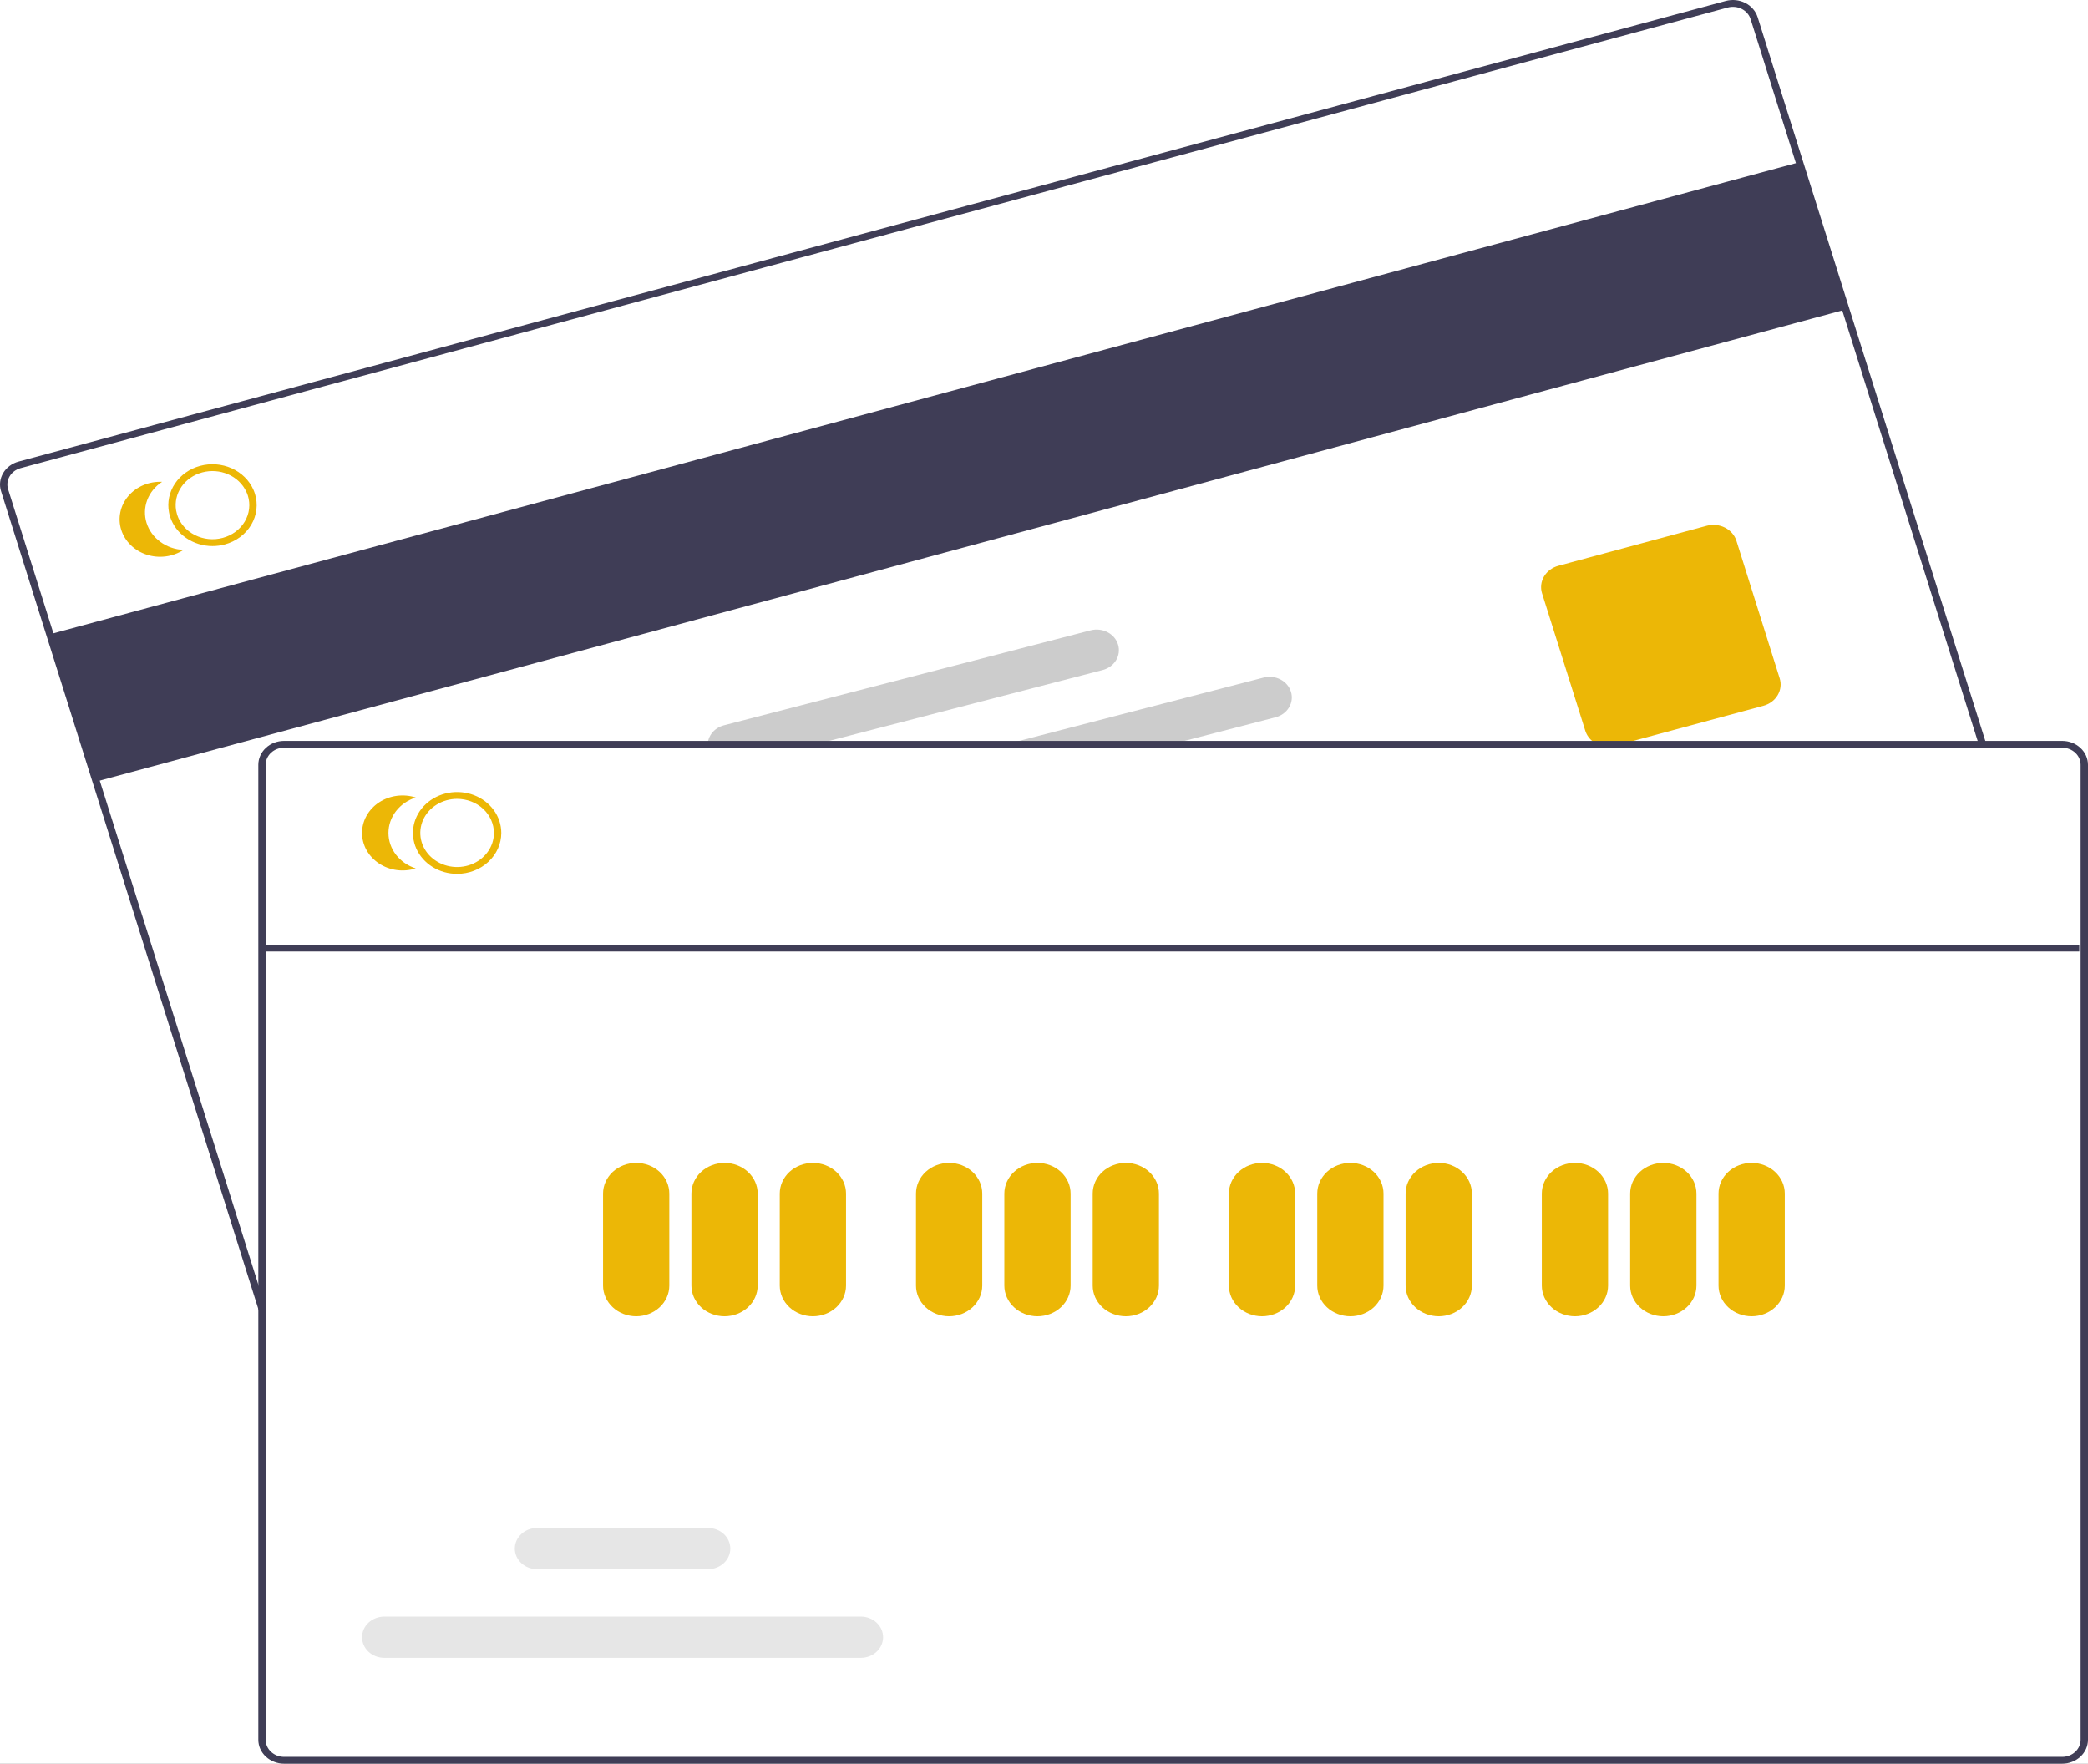 <svg width="103" height="87" viewBox="0 0 103 87" fill="none" xmlns="http://www.w3.org/2000/svg">
<rect x="0" y="0" width="103" height="87" fill="#808080" stroke="none"/>
<g clip-path="url(#clip0)">
<rect width="103" height="87" fill="white"/>
<path d="M88.766 8L2.461 31.286L4.747 38.552L91.052 15.266L88.766 8Z" fill="#3F3D56"/>
<path d="M12.771 64.661L0.051 24.229C-0.044 23.929 -0.005 23.607 0.157 23.333C0.319 23.059 0.592 22.856 0.916 22.769L85.128 0.047C85.452 -0.04 85.8 -0.005 86.095 0.145C86.391 0.296 86.61 0.548 86.704 0.848L97.974 36.668L97.625 36.762L86.356 0.942C86.288 0.728 86.132 0.548 85.921 0.44C85.71 0.333 85.461 0.308 85.23 0.37L1.017 23.092C0.786 23.154 0.591 23.299 0.475 23.495C0.359 23.69 0.332 23.92 0.399 24.134L13.12 64.567L12.771 64.661Z" fill="#3F3D56"/>
<path d="M79.336 36.835C79.08 36.834 78.832 36.758 78.627 36.615C78.423 36.474 78.273 36.274 78.202 36.047L76.068 29.266C75.981 28.987 76.017 28.688 76.167 28.434C76.318 28.18 76.571 27.992 76.871 27.91L84.194 25.934C84.495 25.854 84.818 25.887 85.092 26.026C85.366 26.166 85.57 26.4 85.658 26.678L87.791 33.46C87.878 33.738 87.843 34.037 87.692 34.291C87.542 34.545 87.288 34.734 86.988 34.815L79.665 36.791C79.558 36.82 79.447 36.835 79.336 36.835Z" fill="#ECB706"/>
<path d="M12.575 24.354C12.553 24.285 12.527 24.216 12.497 24.149C12.293 23.689 11.911 23.315 11.427 23.099C10.943 22.883 10.389 22.841 9.873 22.98C9.357 23.119 8.915 23.43 8.631 23.853C8.348 24.276 8.243 24.781 8.337 25.271C8.35 25.342 8.368 25.413 8.389 25.483C8.522 25.902 8.798 26.27 9.175 26.532C9.553 26.794 10.012 26.936 10.483 26.936C10.689 26.936 10.894 26.909 11.092 26.855C11.646 26.705 12.114 26.357 12.392 25.889C12.67 25.42 12.736 24.868 12.575 24.354ZM10.99 26.532C10.528 26.656 10.031 26.606 9.609 26.391C9.187 26.177 8.874 25.816 8.738 25.389C8.717 25.319 8.7 25.248 8.687 25.177C8.619 24.773 8.712 24.36 8.949 24.015C9.186 23.67 9.55 23.417 9.974 23.303C10.397 23.189 10.852 23.221 11.251 23.395C11.651 23.568 11.969 23.87 12.145 24.245C12.178 24.311 12.205 24.379 12.227 24.448C12.361 24.877 12.306 25.337 12.074 25.727C11.842 26.118 11.452 26.407 10.99 26.532V26.532Z" fill="#ECB706"/>
<path d="M7.23 25.795C7.114 25.426 7.125 25.032 7.262 24.668C7.399 24.305 7.655 23.99 7.995 23.768C7.677 23.753 7.36 23.81 7.07 23.932C6.78 24.054 6.526 24.238 6.329 24.47C6.132 24.701 5.997 24.973 5.937 25.262C5.876 25.551 5.89 25.85 5.979 26.133C6.069 26.416 6.229 26.675 6.448 26.889C6.668 27.103 6.939 27.265 7.239 27.362C7.54 27.459 7.861 27.488 8.176 27.447C8.491 27.406 8.791 27.296 9.051 27.126C8.636 27.107 8.237 26.969 7.911 26.73C7.585 26.492 7.347 26.165 7.23 25.795Z" fill="#ECB706"/>
<path d="M63.684 34.13C63.645 34.002 63.58 33.881 63.491 33.776C63.402 33.671 63.291 33.583 63.166 33.517C63.04 33.452 62.902 33.41 62.758 33.394C62.615 33.378 62.47 33.388 62.331 33.424L50.274 36.547L48.976 36.883H57.13L58.428 36.547L62.923 35.383C63.203 35.31 63.441 35.137 63.583 34.903C63.726 34.668 63.762 34.39 63.684 34.13Z" fill="#CCCCCC"/>
<path d="M55.154 31.798C55.075 31.538 54.889 31.318 54.635 31.186C54.381 31.054 54.081 31.02 53.801 31.093L35.71 35.779C35.457 35.845 35.238 35.993 35.093 36.195C34.947 36.398 34.885 36.642 34.916 36.883H39.6L40.9 36.547L54.393 33.052C54.674 32.979 54.911 32.806 55.054 32.571C55.197 32.336 55.233 32.057 55.154 31.798Z" fill="#CCCCCC"/>
<path d="M101.729 36.547H14.014C13.677 36.547 13.354 36.671 13.116 36.892C12.877 37.113 12.743 37.412 12.743 37.724V85.823C12.743 86.135 12.877 86.434 13.116 86.655C13.354 86.876 13.677 87 14.014 87H101.729C102.066 87 102.389 86.876 102.627 86.655C102.866 86.434 103 86.135 103 85.823V37.724C103 37.412 102.866 37.113 102.627 36.892C102.389 36.671 102.066 36.547 101.729 36.547ZM102.637 85.823C102.637 86.046 102.541 86.26 102.371 86.417C102.2 86.575 101.97 86.664 101.729 86.664H14.014C13.774 86.664 13.543 86.575 13.372 86.417C13.202 86.26 13.106 86.046 13.106 85.823V37.724C13.106 37.501 13.202 37.287 13.372 37.13C13.543 36.972 13.774 36.883 14.014 36.883H101.729C101.97 36.883 102.2 36.972 102.371 37.13C102.541 37.287 102.637 37.501 102.637 37.724V85.823Z" fill="#3F3D56"/>
<path d="M22.549 43.106C22.118 43.106 21.697 42.988 21.338 42.766C20.98 42.544 20.701 42.229 20.536 41.86C20.371 41.491 20.328 41.086 20.412 40.694C20.496 40.303 20.703 39.943 21.008 39.661C21.313 39.379 21.701 39.186 22.124 39.108C22.547 39.031 22.985 39.071 23.383 39.223C23.781 39.376 24.122 39.635 24.361 39.967C24.601 40.298 24.728 40.689 24.728 41.088C24.728 41.623 24.498 42.136 24.089 42.514C23.681 42.893 23.127 43.105 22.549 43.106ZM22.549 39.406C22.19 39.406 21.839 39.505 21.54 39.69C21.241 39.874 21.009 40.137 20.871 40.444C20.734 40.752 20.698 41.09 20.768 41.416C20.838 41.742 21.011 42.042 21.265 42.277C21.519 42.512 21.843 42.672 22.195 42.737C22.547 42.802 22.912 42.769 23.244 42.642C23.576 42.514 23.86 42.299 24.059 42.022C24.259 41.746 24.365 41.42 24.365 41.088C24.364 40.642 24.173 40.215 23.833 39.899C23.492 39.584 23.03 39.407 22.549 39.406Z" fill="#ECB706"/>
<path d="M19.162 41.088C19.162 40.703 19.291 40.327 19.533 40.014C19.774 39.7 20.115 39.465 20.508 39.339C20.207 39.243 19.886 39.215 19.571 39.257C19.256 39.299 18.956 39.41 18.697 39.581C18.438 39.752 18.227 39.978 18.081 40.24C17.935 40.502 17.859 40.793 17.859 41.088C17.859 41.383 17.935 41.673 18.081 41.935C18.227 42.197 18.438 42.423 18.697 42.594C18.956 42.765 19.256 42.877 19.571 42.919C19.886 42.961 20.207 42.933 20.508 42.837C20.115 42.711 19.774 42.475 19.533 42.162C19.291 41.848 19.162 41.473 19.162 41.088Z" fill="#ECB706"/>
<path d="M31.383 64.932C30.95 64.931 30.534 64.772 30.228 64.488C29.921 64.204 29.749 63.819 29.748 63.418V58.877C29.748 58.476 29.921 58.091 30.227 57.807C30.534 57.523 30.949 57.364 31.383 57.364C31.816 57.364 32.232 57.523 32.539 57.807C32.845 58.091 33.017 58.476 33.017 58.877V63.418C33.017 63.819 32.844 64.204 32.538 64.488C32.232 64.772 31.816 64.931 31.383 64.932Z" fill="#ECB706"/>
<path d="M35.741 64.932C35.308 64.931 34.893 64.772 34.586 64.488C34.28 64.204 34.107 63.819 34.107 63.418V58.877C34.107 58.476 34.279 58.091 34.586 57.807C34.892 57.523 35.308 57.364 35.741 57.364C36.175 57.364 36.59 57.523 36.897 57.807C37.204 58.091 37.376 58.476 37.376 58.877V63.418C37.375 63.819 37.203 64.204 36.897 64.488C36.59 64.772 36.175 64.931 35.741 64.932Z" fill="#ECB706"/>
<path d="M40.1 64.932C39.666 64.931 39.251 64.772 38.945 64.488C38.638 64.204 38.466 63.819 38.465 63.418V58.877C38.465 58.476 38.638 58.091 38.944 57.807C39.251 57.523 39.666 57.364 40.1 57.364C40.533 57.364 40.949 57.523 41.255 57.807C41.562 58.091 41.734 58.476 41.734 58.877V63.418C41.734 63.819 41.561 64.204 41.255 64.488C40.949 64.772 40.533 64.931 40.1 64.932Z" fill="#ECB706"/>
<path d="M46.819 64.932C46.386 64.931 45.97 64.772 45.664 64.488C45.358 64.204 45.185 63.819 45.185 63.418V58.877C45.185 58.476 45.357 58.091 45.663 57.807C45.97 57.523 46.386 57.364 46.819 57.364C47.253 57.364 47.668 57.523 47.975 57.807C48.281 58.091 48.454 58.476 48.454 58.877V63.418C48.453 63.819 48.281 64.204 47.974 64.488C47.668 64.772 47.252 64.931 46.819 64.932Z" fill="#ECB706"/>
<path d="M51.178 64.932C50.744 64.931 50.329 64.772 50.023 64.488C49.716 64.204 49.544 63.819 49.543 63.418V58.877C49.543 58.476 49.715 58.091 50.022 57.807C50.328 57.523 50.744 57.364 51.178 57.364C51.611 57.364 52.027 57.523 52.333 57.807C52.64 58.091 52.812 58.476 52.812 58.877V63.418C52.812 63.819 52.639 64.204 52.333 64.488C52.026 64.772 51.611 64.931 51.178 64.932Z" fill="#ECB706"/>
<path d="M55.536 64.932C55.103 64.931 54.687 64.772 54.381 64.488C54.075 64.204 53.902 63.819 53.902 63.418V58.877C53.902 58.476 54.074 58.091 54.38 57.807C54.687 57.523 55.103 57.364 55.536 57.364C55.97 57.364 56.385 57.523 56.692 57.807C56.998 58.091 57.17 58.476 57.17 58.877V63.418C57.17 63.819 56.998 64.204 56.691 64.488C56.385 64.772 55.969 64.931 55.536 64.932Z" fill="#ECB706"/>
<path d="M62.255 64.932C61.822 64.931 61.407 64.772 61.1 64.488C60.794 64.204 60.621 63.819 60.621 63.418V58.877C60.621 58.476 60.793 58.091 61.1 57.807C61.406 57.523 61.822 57.364 62.255 57.364C62.689 57.364 63.105 57.523 63.411 57.807C63.718 58.091 63.89 58.476 63.89 58.877V63.418C63.889 63.819 63.717 64.204 63.411 64.488C63.104 64.772 62.689 64.931 62.255 64.932Z" fill="#ECB706"/>
<path d="M66.614 64.932C66.181 64.931 65.765 64.772 65.459 64.488C65.152 64.204 64.98 63.819 64.98 63.418V58.877C64.98 58.476 65.152 58.091 65.458 57.807C65.765 57.523 66.18 57.364 66.614 57.364C67.047 57.364 67.463 57.523 67.77 57.807C68.076 58.091 68.248 58.476 68.248 58.877V63.418C68.248 63.819 68.076 64.204 67.769 64.488C67.463 64.772 67.047 64.931 66.614 64.932Z" fill="#ECB706"/>
<path d="M70.972 64.932C70.539 64.931 70.124 64.772 69.817 64.488C69.511 64.204 69.338 63.819 69.338 63.418V58.877C69.338 58.476 69.51 58.091 69.817 57.807C70.123 57.523 70.539 57.364 70.972 57.364C71.406 57.364 71.822 57.523 72.128 57.807C72.435 58.091 72.607 58.476 72.607 58.877V63.418C72.606 63.819 72.434 64.204 72.128 64.488C71.821 64.772 71.406 64.931 70.972 64.932Z" fill="#ECB706"/>
<path d="M77.692 64.932C77.258 64.931 76.843 64.772 76.537 64.488C76.23 64.204 76.058 63.819 76.057 63.418V58.877C76.057 58.476 76.23 58.091 76.536 57.807C76.843 57.523 77.258 57.364 77.692 57.364C78.125 57.364 78.541 57.523 78.847 57.807C79.154 58.091 79.326 58.476 79.326 58.877V63.418C79.326 63.819 79.153 64.204 78.847 64.488C78.54 64.772 78.125 64.931 77.692 64.932Z" fill="#ECB706"/>
<path d="M82.05 64.932C81.617 64.931 81.201 64.772 80.895 64.488C80.589 64.204 80.416 63.819 80.416 63.418V58.877C80.416 58.476 80.588 58.091 80.894 57.807C81.201 57.523 81.617 57.364 82.05 57.364C82.484 57.364 82.899 57.523 83.206 57.807C83.512 58.091 83.685 58.476 83.685 58.877V63.418C83.684 63.819 83.512 64.204 83.205 64.488C82.899 64.772 82.484 64.931 82.05 64.932Z" fill="#ECB706"/>
<path d="M86.409 64.932C85.975 64.931 85.56 64.772 85.254 64.488C84.947 64.204 84.775 63.819 84.774 63.418V58.877C84.774 58.476 84.946 58.091 85.253 57.807C85.559 57.523 85.975 57.364 86.409 57.364C86.842 57.364 87.258 57.523 87.564 57.807C87.871 58.091 88.043 58.476 88.043 58.877V63.418C88.043 63.819 87.87 64.204 87.564 64.488C87.257 64.772 86.842 64.931 86.409 64.932Z" fill="#ECB706"/>
<path d="M42.464 81.778H18.957C18.666 81.778 18.387 81.671 18.181 81.48C17.975 81.289 17.859 81.03 17.859 80.761C17.859 80.491 17.975 80.232 18.181 80.041C18.387 79.851 18.666 79.743 18.957 79.743H42.464C42.755 79.743 43.035 79.851 43.24 80.041C43.447 80.232 43.562 80.491 43.562 80.761C43.562 81.03 43.447 81.289 43.24 81.48C43.035 81.671 42.755 81.778 42.464 81.778Z" fill="#E6E6E6"/>
<path d="M34.927 77.405H26.494C26.202 77.405 25.923 77.298 25.717 77.107C25.511 76.916 25.395 76.658 25.395 76.388C25.395 76.118 25.511 75.86 25.717 75.669C25.923 75.478 26.202 75.371 26.494 75.371H34.927C35.219 75.371 35.498 75.478 35.704 75.669C35.91 75.86 36.026 76.118 36.026 76.388C36.026 76.658 35.91 76.916 35.704 77.107C35.498 77.298 35.219 77.405 34.927 77.405Z" fill="#E6E6E6"/>
<path d="M102.571 46.6H13.041V46.937H102.571V46.6Z" fill="#3F3D56"/>
</g>
<defs>
<clipPath id="clip0">
<rect width="103" height="87" fill="white"/>
</clipPath>
</defs>
</svg>
